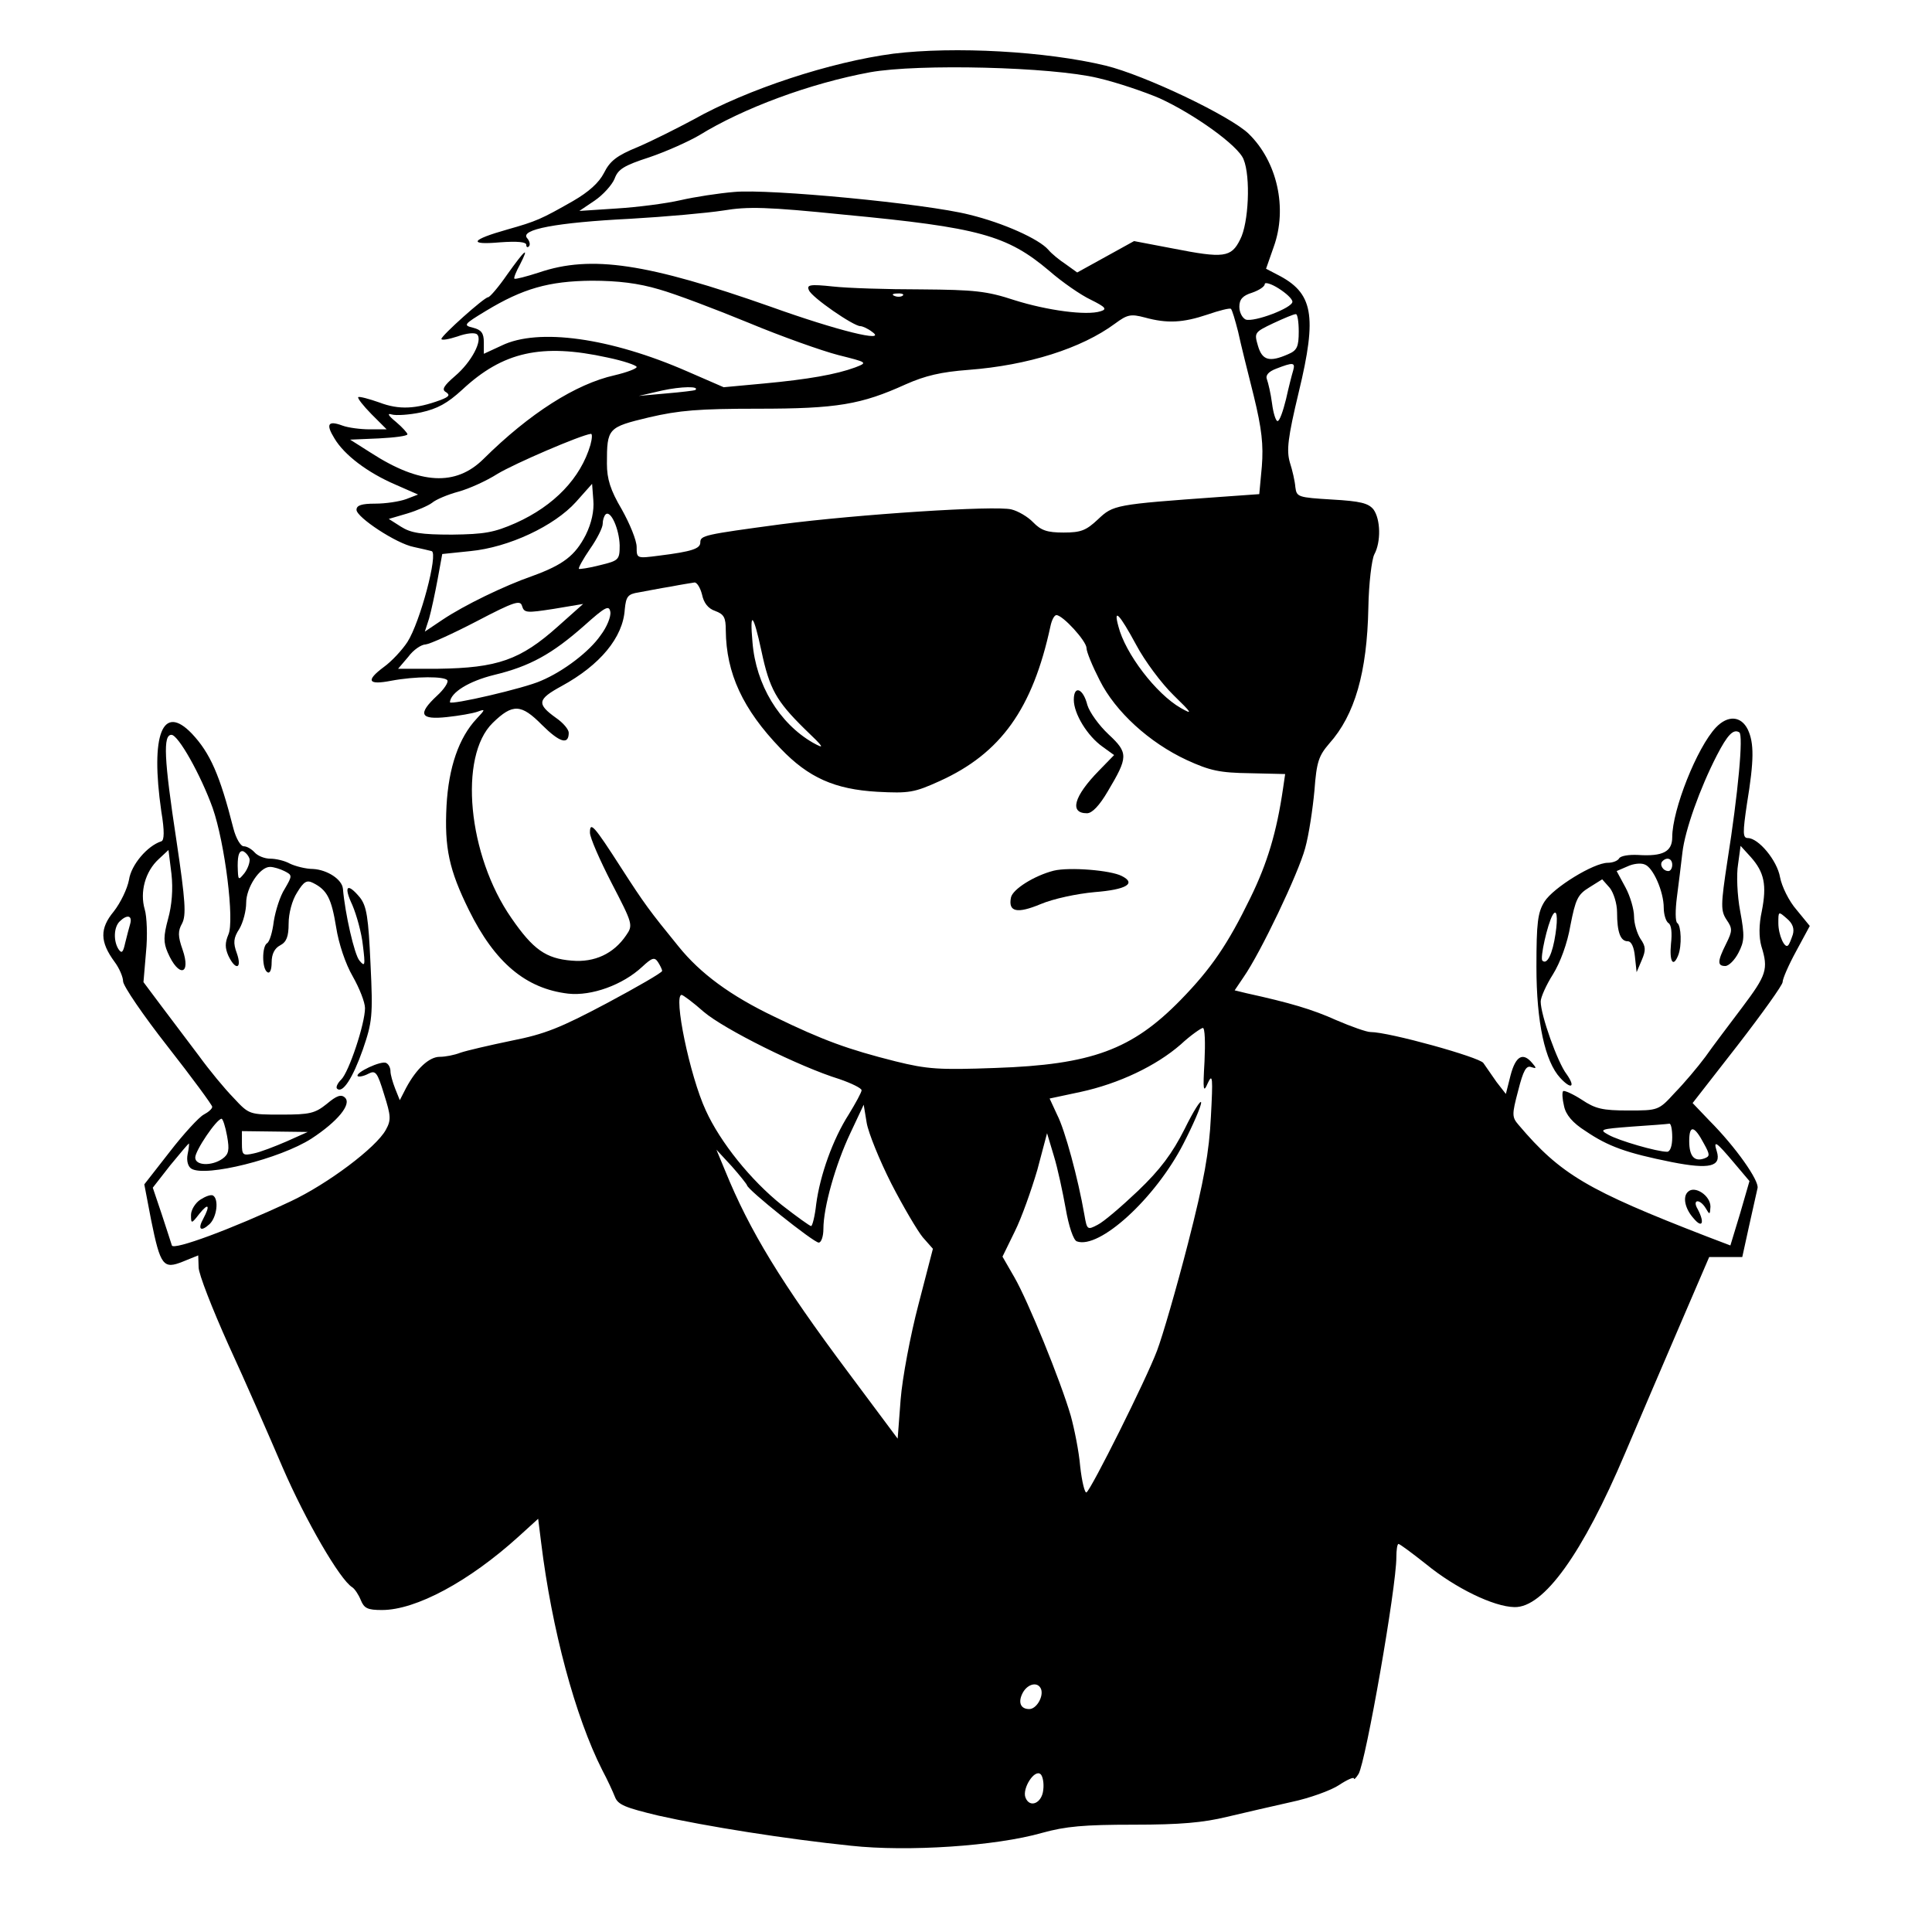 <?xml version="1.0" encoding="UTF-8"?>
<svg xmlns="http://www.w3.org/2000/svg" xmlns:xlink="http://www.w3.org/1999/xlink" width="200px" height="200px" viewBox="0 0 200 200" version="1.1">
<g id="surface1">
<path style=" stroke:none;fill-rule:nonzero;fill:rgb(0%,0%,0%);fill-opacity:1;" d="M 92.488 5.555 C 85.984 6.41 77.371 9.23 71.75 12.395 C 70.078 13.289 67.531 14.574 66.035 15.215 C 63.84 16.109 63.137 16.668 62.523 17.906 C 61.996 18.93 60.941 19.871 59.316 20.812 C 56.02 22.691 55.535 22.906 52.504 23.762 C 48.727 24.828 48.418 25.383 51.758 25.086 C 53.559 24.957 54.48 25.043 54.48 25.344 C 54.48 25.598 54.613 25.641 54.746 25.512 C 54.922 25.344 54.832 24.957 54.57 24.656 C 53.777 23.762 57.559 23.035 65.246 22.648 C 68.895 22.438 73.199 22.051 74.867 21.793 C 77.418 21.367 79.395 21.41 87.391 22.223 C 101.363 23.547 104.262 24.359 108.613 28.035 C 109.93 29.188 111.906 30.555 112.918 31.027 C 114.457 31.793 114.633 32.008 113.93 32.223 C 112.477 32.691 108.391 32.137 105.008 31.07 C 102.152 30.129 100.879 30 95.344 29.957 C 91.828 29.957 87.742 29.828 86.203 29.656 C 83.832 29.402 83.48 29.488 83.742 30.043 C 84.008 30.77 88.355 33.762 89.059 33.762 C 89.281 33.762 89.852 34.016 90.289 34.359 C 91.914 35.512 86.688 34.23 79.789 31.754 C 67.047 27.266 61.203 26.367 55.801 28.207 C 54.48 28.633 53.34 28.93 53.25 28.848 C 53.164 28.762 53.426 28.121 53.824 27.395 C 54.832 25.426 54.395 25.77 52.504 28.418 C 51.625 29.699 50.703 30.77 50.527 30.77 C 50.133 30.77 45.695 34.742 45.695 35.086 C 45.695 35.258 46.441 35.129 47.363 34.828 C 48.285 34.488 49.164 34.402 49.387 34.617 C 50 35.215 48.812 37.48 47.102 38.93 C 45.914 39.957 45.695 40.344 46.176 40.598 C 46.617 40.898 46.484 41.07 45.605 41.41 C 43.059 42.352 41.301 42.438 39.281 41.668 C 38.18 41.281 37.215 41.027 37.082 41.109 C 36.996 41.238 37.609 42.008 38.445 42.863 L 40.027 44.445 L 38.27 44.445 C 37.301 44.445 36.027 44.273 35.457 44.059 C 33.965 43.504 33.699 43.891 34.621 45.383 C 35.633 47.094 38.051 48.93 40.949 50.172 L 43.277 51.195 L 42.047 51.668 C 41.344 51.922 39.938 52.137 38.84 52.137 C 37.434 52.137 36.906 52.309 36.906 52.777 C 36.906 53.547 41.035 56.281 42.84 56.625 C 43.586 56.793 44.375 56.965 44.684 57.051 C 45.387 57.266 43.496 64.402 42.18 66.453 C 41.652 67.266 40.555 68.461 39.719 69.059 C 37.828 70.469 38.094 70.941 40.508 70.469 C 43.016 70 46.047 70 46.309 70.426 C 46.441 70.641 45.957 71.367 45.254 72.008 C 43.191 73.93 43.496 74.531 46.266 74.23 C 47.496 74.102 48.945 73.848 49.43 73.676 C 50.262 73.375 50.262 73.418 49.34 74.402 C 47.496 76.367 46.441 79.445 46.223 83.418 C 46 87.777 46.484 90.043 48.551 94.23 C 51.23 99.656 54.438 102.352 58.832 102.863 C 61.246 103.121 64.457 101.965 66.477 100.086 C 67.488 99.145 67.75 99.059 68.102 99.574 C 68.32 99.914 68.543 100.344 68.543 100.512 C 68.543 100.684 65.949 102.18 62.828 103.848 C 57.996 106.41 56.414 107.051 52.945 107.734 C 50.66 108.207 48.285 108.762 47.672 108.973 C 47.012 109.23 46.09 109.402 45.52 109.402 C 44.422 109.402 43.102 110.641 42.047 112.605 L 41.387 113.891 L 40.906 112.691 C 40.641 112.008 40.422 111.238 40.422 110.898 C 40.422 110.555 40.246 110.172 39.984 110.043 C 39.5 109.742 36.688 111.07 37.039 111.41 C 37.172 111.496 37.652 111.41 38.137 111.152 C 38.883 110.77 39.059 110.984 39.762 113.289 C 40.465 115.512 40.508 115.941 39.938 116.965 C 38.93 118.805 33.918 122.562 30.098 124.359 C 23.902 127.266 17.969 129.445 17.793 128.93 C 17.707 128.633 17.223 127.18 16.738 125.684 L 15.816 122.949 L 17.617 120.641 C 18.629 119.402 19.508 118.375 19.551 118.375 C 19.598 118.375 19.551 118.891 19.422 119.488 C 19.289 120.172 19.465 120.77 19.816 120.984 C 21.266 121.879 29 119.957 32.25 117.863 C 34.93 116.109 36.422 114.316 35.719 113.633 C 35.324 113.246 34.844 113.418 33.832 114.273 C 32.602 115.258 32.074 115.383 29.129 115.383 C 25.789 115.383 25.789 115.383 24.164 113.633 C 23.242 112.691 21.66 110.77 20.605 109.316 C 19.551 107.906 17.793 105.598 16.738 104.188 L 14.852 101.668 L 15.113 98.59 C 15.289 96.879 15.203 94.871 14.984 94.145 C 14.457 92.352 15.027 90.215 16.434 88.93 L 17.441 87.992 L 17.75 90.469 C 17.926 92.051 17.793 93.719 17.398 95.129 C 16.914 96.922 16.914 97.562 17.355 98.59 C 18.496 101.238 19.816 100.941 18.895 98.289 C 18.41 96.922 18.41 96.367 18.848 95.598 C 19.289 94.742 19.199 93.289 18.277 87.094 C 16.961 78.461 16.871 76.07 17.75 76.07 C 18.453 76.07 20.781 80.215 22.012 83.633 C 23.285 87.266 24.297 95.383 23.637 96.754 C 23.285 97.605 23.285 98.121 23.637 98.93 C 24.387 100.512 25.086 100.301 24.516 98.676 C 24.121 97.605 24.164 97.094 24.781 96.152 C 25.176 95.469 25.484 94.273 25.484 93.461 C 25.484 91.879 26.891 89.742 27.945 89.742 C 28.34 89.742 29 89.957 29.438 90.172 C 30.273 90.598 30.273 90.641 29.48 92.008 C 29 92.734 28.516 94.273 28.34 95.383 C 28.207 96.496 27.898 97.52 27.637 97.648 C 27.109 97.992 27.109 100.301 27.68 100.641 C 27.945 100.812 28.121 100.383 28.121 99.617 C 28.121 98.762 28.426 98.164 29 97.863 C 29.656 97.52 29.879 96.965 29.879 95.598 C 29.879 94.574 30.227 93.207 30.754 92.395 C 31.457 91.238 31.766 91.07 32.426 91.41 C 33.875 92.137 34.316 93.035 34.797 95.984 C 35.062 97.691 35.766 99.785 36.512 101.07 C 37.215 102.309 37.785 103.762 37.785 104.359 C 37.785 105.984 36.117 110.984 35.324 111.754 C 34.93 112.137 34.754 112.562 34.887 112.691 C 35.457 113.246 36.512 111.625 37.566 108.633 C 38.531 105.812 38.621 105.172 38.355 99.785 C 38.137 94.957 37.961 93.805 37.258 92.906 C 35.941 91.324 35.543 91.711 36.469 93.676 C 36.906 94.699 37.434 96.582 37.566 97.863 C 37.828 99.957 37.785 100.129 37.215 99.445 C 36.688 98.848 35.719 94.574 35.5 92.008 C 35.414 91.027 33.875 90.043 32.426 89.957 C 31.633 89.957 30.535 89.656 30.008 89.402 C 29.48 89.102 28.559 88.891 27.988 88.891 C 27.371 88.891 26.668 88.59 26.363 88.246 C 26.055 87.906 25.57 87.605 25.219 87.605 C 24.914 87.605 24.43 86.793 24.164 85.77 C 22.758 80.215 21.75 77.949 19.859 75.941 C 16.828 72.777 15.555 76.027 16.695 83.973 C 17.047 86.07 17.004 87.008 16.695 87.094 C 15.246 87.562 13.578 89.531 13.355 91.07 C 13.18 92.008 12.477 93.461 11.773 94.359 C 10.324 96.109 10.324 97.48 11.863 99.574 C 12.348 100.215 12.742 101.152 12.742 101.582 C 12.742 102.051 14.809 105.086 17.355 108.332 C 19.902 111.582 21.969 114.402 21.969 114.574 C 21.969 114.785 21.574 115.129 21.09 115.383 C 20.605 115.641 19.023 117.352 17.574 119.23 L 14.938 122.605 L 15.641 126.281 C 16.609 131.07 16.914 131.41 18.938 130.598 L 20.52 129.957 L 20.562 131.195 C 20.562 131.879 21.969 135.469 23.637 139.188 C 25.352 142.906 27.855 148.633 29.262 151.922 C 31.633 157.395 35.191 163.547 36.469 164.316 C 36.73 164.488 37.125 165.086 37.348 165.641 C 37.699 166.496 38.051 166.668 39.543 166.668 C 43.059 166.668 48.551 163.719 53.691 159.059 L 55.711 157.223 L 56.02 159.699 C 57.117 168.633 59.535 177.691 62.348 183.246 C 62.875 184.23 63.445 185.469 63.664 186.027 C 63.973 186.836 64.762 187.137 68.145 187.949 C 73.066 189.059 81.414 190.383 88.094 191.07 C 93.98 191.711 103.074 191.109 107.863 189.742 C 110.324 189.059 112.215 188.891 117.355 188.891 C 122.188 188.891 124.562 188.676 127.02 188.078 C 128.824 187.648 131.809 186.965 133.699 186.539 C 135.543 186.152 137.785 185.344 138.621 184.785 C 139.457 184.23 140.156 183.93 140.156 184.102 C 140.156 184.273 140.379 184.059 140.641 183.633 C 141.387 182.352 144.551 164.359 144.551 161.195 C 144.551 160.469 144.641 159.828 144.773 159.828 C 144.902 159.828 146.176 160.77 147.629 161.922 C 150.66 164.402 154.613 166.324 156.766 166.367 C 159.797 166.453 163.84 160.812 168.234 150.426 C 169.684 147.008 172.23 141.07 173.902 137.18 L 176.934 130.129 L 180.359 130.129 L 181.062 126.922 C 181.457 125.172 181.855 123.375 181.941 122.992 C 182.117 122.223 179.703 118.762 176.934 115.984 L 175.219 114.188 L 179.879 108.207 C 182.426 104.914 184.535 101.965 184.535 101.668 C 184.535 101.324 185.148 99.914 185.941 98.461 L 187.348 95.855 L 185.984 94.188 C 185.191 93.289 184.445 91.754 184.27 90.812 C 183.965 89.059 182.031 86.754 180.93 86.754 C 180.402 86.754 180.402 86.195 180.844 83.207 C 181.59 78.676 181.59 76.922 180.93 75.512 C 180.227 74.102 178.867 74.016 177.637 75.301 C 175.66 77.395 173.109 83.848 173.109 86.668 C 173.109 88.164 172.145 88.676 169.551 88.504 C 168.629 88.461 167.793 88.59 167.617 88.848 C 167.488 89.102 166.961 89.316 166.434 89.316 C 164.984 89.316 160.809 91.879 159.887 93.332 C 159.184 94.445 159.051 95.512 159.051 100.086 C 159.051 105.812 159.93 109.871 161.512 111.582 C 162.652 112.82 163.137 112.562 162.172 111.195 C 161.246 110 159.492 105.086 159.492 103.676 C 159.492 103.246 160.062 101.965 160.766 100.855 C 161.512 99.656 162.258 97.648 162.566 95.812 C 163.094 93.121 163.312 92.605 164.5 91.879 L 165.859 91.027 L 166.652 91.922 C 167.047 92.438 167.398 93.547 167.398 94.445 C 167.398 96.496 167.75 97.438 168.496 97.438 C 168.895 97.438 169.156 98.078 169.246 99.016 L 169.422 100.641 L 169.949 99.402 C 170.387 98.375 170.387 97.992 169.816 97.18 C 169.465 96.625 169.156 95.598 169.156 94.871 C 169.156 94.145 168.762 92.777 168.277 91.879 L 167.355 90.172 L 168.453 89.699 C 169.07 89.402 169.859 89.316 170.254 89.488 C 171.133 89.785 172.23 92.309 172.23 93.973 C 172.23 94.656 172.453 95.383 172.715 95.555 C 173.023 95.727 173.109 96.582 172.98 97.691 C 172.805 99.531 173.199 100.215 173.727 98.891 C 174.121 97.906 174.035 95.812 173.637 95.555 C 173.418 95.426 173.418 94.23 173.594 92.863 C 173.77 91.496 174.035 89.402 174.164 88.246 C 174.43 85.941 175.965 81.625 177.723 78.207 C 178.824 76.07 179.438 75.426 180.051 75.812 C 180.492 76.07 179.922 82.18 178.824 89.102 C 178.121 93.719 178.121 94.273 178.734 95.215 C 179.352 96.109 179.352 96.367 178.691 97.691 C 177.77 99.531 177.77 100 178.602 100 C 178.953 100 179.57 99.402 179.965 98.633 C 180.578 97.438 180.625 96.922 180.141 94.316 C 179.832 92.691 179.746 90.512 179.922 89.488 L 180.184 87.562 L 181.238 88.719 C 182.645 90.301 182.91 91.625 182.383 94.316 C 182.074 95.727 182.074 97.008 182.336 97.949 C 183.086 100.344 182.863 100.941 180.359 104.273 C 179.043 106.027 177.285 108.332 176.539 109.402 C 175.746 110.469 174.34 112.137 173.375 113.121 C 171.703 114.957 171.66 114.957 168.543 114.957 C 165.906 114.957 165.156 114.785 163.754 113.848 C 162.828 113.246 161.949 112.863 161.82 112.949 C 161.688 113.078 161.73 113.762 161.906 114.488 C 162.082 115.383 162.785 116.238 164.148 117.094 C 166.477 118.676 168.367 119.359 173.066 120.301 C 176.977 121.07 178.207 120.77 177.723 119.188 C 177.328 117.949 177.68 118.207 179.48 120.344 L 181.105 122.266 L 180.141 125.598 L 179.129 128.93 L 176.668 127.992 C 164.324 123.207 161.555 121.582 157.207 116.453 C 156.504 115.641 156.504 115.383 157.16 112.906 C 157.688 110.812 157.996 110.258 158.523 110.469 C 159.051 110.641 159.094 110.598 158.613 110.043 C 157.645 108.891 156.898 109.316 156.371 111.324 L 155.887 113.246 L 154.922 112.008 C 154.438 111.324 153.824 110.426 153.559 110.043 C 153.164 109.445 143.805 106.836 141.871 106.836 C 141.477 106.836 139.895 106.281 138.312 105.598 C 135.852 104.488 133.523 103.805 129.043 102.82 L 127.812 102.52 L 128.734 101.152 C 130.492 98.633 134.402 90.426 135.105 87.82 C 135.5 86.41 135.895 83.719 136.07 81.836 C 136.293 78.848 136.512 78.246 137.609 76.965 C 140.246 74.016 141.52 69.617 141.652 62.906 C 141.695 60.383 142.004 57.906 142.266 57.395 C 142.969 56.109 142.926 53.762 142.18 52.734 C 141.652 52.094 140.859 51.879 137.875 51.711 C 134.359 51.496 134.227 51.453 134.094 50.426 C 134.051 49.828 133.789 48.676 133.523 47.863 C 133.172 46.625 133.305 45.344 134.445 40.598 C 136.379 32.605 135.941 30.301 132.207 28.418 L 131.062 27.82 L 131.855 25.555 C 133.305 21.539 132.207 16.711 129.262 13.848 C 127.371 12.008 118.496 7.777 114.457 6.793 C 108.262 5.301 98.812 4.785 92.488 5.555 Z M 113.664 8.078 C 115.684 8.547 118.543 9.531 120.035 10.172 C 123.594 11.793 128.207 15.086 128.734 16.496 C 129.48 18.289 129.262 23.121 128.383 24.785 C 127.461 26.668 126.668 26.754 121.441 25.727 L 117.398 24.957 L 114.457 26.582 L 111.512 28.207 L 110.324 27.352 C 109.668 26.922 108.832 26.238 108.523 25.855 C 107.559 24.742 103.867 23.078 100.352 22.223 C 95.824 21.07 79.57 19.531 76.012 19.871 C 74.43 20 71.926 20.383 70.43 20.727 C 68.938 21.07 65.949 21.453 63.84 21.582 L 59.973 21.836 L 61.555 20.77 C 62.434 20.172 63.355 19.145 63.621 18.504 C 63.973 17.52 64.586 17.137 67.223 16.281 C 68.98 15.684 71.266 14.656 72.363 14.016 C 76.934 11.195 83.832 8.633 90.07 7.48 C 95.078 6.582 108.875 6.922 113.664 8.078 Z M 68.234 29.957 C 69.902 30.426 74.078 32.008 77.504 33.418 C 80.887 34.828 85.105 36.324 86.773 36.754 C 89.809 37.52 89.852 37.52 88.531 38.035 C 86.555 38.762 83.656 39.273 79.086 39.699 L 74.914 40.086 L 71.176 38.461 C 63.18 34.957 55.711 33.93 51.934 35.77 L 50.086 36.625 L 50.086 35.426 C 50.086 34.488 49.824 34.145 48.988 33.93 C 47.934 33.676 47.98 33.59 50.309 32.18 C 54.129 29.871 56.809 29.102 61.246 29.059 C 63.973 29.059 66.082 29.316 68.234 29.957 Z M 133.789 31.238 C 133.789 31.879 129.832 33.375 128.953 33.078 C 128.602 32.906 128.297 32.352 128.297 31.754 C 128.297 30.984 128.648 30.598 129.613 30.301 C 130.359 30.043 130.93 29.656 130.93 29.402 C 130.93 29.188 131.59 29.359 132.383 29.871 C 133.129 30.344 133.789 30.941 133.789 31.238 Z M 93.453 30.598 C 93.32 30.727 92.926 30.77 92.617 30.641 C 92.266 30.512 92.398 30.383 92.883 30.383 C 93.367 30.344 93.629 30.469 93.453 30.598 Z M 128.164 34.316 C 128.426 35.555 129.176 38.547 129.789 40.984 C 130.625 44.402 130.801 46.07 130.625 48.289 L 130.359 51.152 L 126.141 51.453 C 115.422 52.223 115.246 52.266 113.664 53.762 C 112.434 54.914 111.906 55.129 110.105 55.129 C 108.391 55.129 107.777 54.914 106.941 54.059 C 106.414 53.504 105.402 52.906 104.703 52.734 C 103.031 52.309 88.754 53.246 80.844 54.273 C 72.891 55.344 72.496 55.426 72.496 56.152 C 72.496 56.793 71.66 57.094 68.234 57.52 C 65.906 57.82 65.906 57.82 65.906 56.625 C 65.906 55.941 65.203 54.23 64.367 52.734 C 63.18 50.727 62.828 49.574 62.828 47.992 C 62.828 44.316 62.918 44.23 67.18 43.207 C 70.297 42.48 72.32 42.309 78.473 42.309 C 86.645 42.309 89.148 41.879 93.762 39.785 C 95.781 38.891 97.406 38.504 100.262 38.289 C 106.414 37.82 111.949 36.07 115.422 33.504 C 116.695 32.562 117.047 32.48 118.496 32.863 C 120.824 33.504 122.453 33.418 125 32.562 C 126.23 32.137 127.285 31.879 127.418 31.965 C 127.547 32.051 127.855 33.121 128.164 34.316 Z M 134.445 34.316 C 134.445 35.898 134.27 36.281 133.348 36.668 C 131.414 37.52 130.668 37.309 130.227 35.812 C 129.832 34.445 129.832 34.402 131.809 33.461 C 132.91 32.949 133.918 32.52 134.141 32.52 C 134.316 32.48 134.445 33.332 134.445 34.316 Z M 62.875 37.008 C 64.543 37.352 65.906 37.82 65.906 37.992 C 65.906 38.164 64.895 38.547 63.621 38.848 C 59.621 39.742 54.832 42.777 50.043 47.52 C 47.188 50.344 43.496 50.172 38.402 46.879 L 36.246 45.512 L 39.234 45.383 C 40.859 45.301 42.18 45.129 42.18 44.957 C 42.18 44.828 41.652 44.23 40.992 43.676 C 40.203 43.035 40.027 42.734 40.555 42.906 C 40.992 43.035 42.355 42.949 43.586 42.691 C 45.297 42.309 46.309 41.754 47.848 40.344 C 52.066 36.41 56.062 35.512 62.875 37.008 Z M 133.875 38.332 C 133.742 38.762 133.391 40.129 133.129 41.324 C 132.82 42.562 132.469 43.59 132.25 43.59 C 132.074 43.59 131.809 42.777 131.68 41.754 C 131.547 40.727 131.281 39.617 131.152 39.273 C 130.977 38.848 131.328 38.461 132.117 38.164 C 133.875 37.48 134.094 37.52 133.875 38.332 Z M 71.969 40.383 C 71.879 40.426 70.562 40.598 68.98 40.727 L 66.125 40.984 L 68.543 40.426 C 70.52 40 72.496 39.957 71.969 40.383 Z M 61.117 46.07 C 60.105 49.488 57.383 52.352 53.383 54.145 C 51.141 55.129 50.176 55.301 46.793 55.344 C 43.586 55.344 42.531 55.172 41.52 54.531 L 40.246 53.719 L 42.137 53.164 C 43.145 52.863 44.332 52.352 44.727 52.051 C 45.121 51.711 46.352 51.195 47.453 50.898 C 48.551 50.598 50.352 49.785 51.492 49.059 C 53.25 47.992 60.105 45.043 61.16 44.914 C 61.336 44.871 61.293 45.426 61.117 46.07 Z M 60.633 55.383 C 59.535 57.52 58.305 58.461 55.141 59.617 C 52.195 60.641 48.066 62.648 45.824 64.145 L 43.98 65.383 L 44.422 64.016 C 44.641 63.246 45.035 61.41 45.297 60 L 45.781 57.352 L 48.684 57.051 C 52.68 56.668 57.383 54.445 59.621 51.965 L 61.293 50.086 L 61.422 51.793 C 61.512 52.863 61.246 54.145 60.633 55.383 Z M 64.148 56.453 C 64.148 57.949 64.059 58.035 62.125 58.504 C 60.984 58.805 60.016 58.93 59.93 58.891 C 59.844 58.805 60.367 57.863 61.07 56.836 C 61.82 55.77 62.391 54.617 62.391 54.23 C 62.391 53.848 62.523 53.418 62.699 53.246 C 63.227 52.777 64.105 54.785 64.148 56.453 Z M 72.672 61.539 C 72.848 62.395 73.285 62.992 74.035 63.246 C 74.957 63.59 75.133 63.93 75.133 65.258 C 75.176 69.699 76.891 73.418 80.801 77.48 C 83.699 80.512 86.422 81.711 90.816 81.965 C 94.113 82.137 94.641 82.051 97.277 80.855 C 103.602 77.992 106.898 73.375 108.742 64.828 C 108.875 64.188 109.141 63.676 109.359 63.676 C 110.016 63.676 112.477 66.367 112.477 67.094 C 112.477 67.48 113.094 68.973 113.84 70.426 C 115.465 73.676 118.98 76.879 122.848 78.676 C 125.262 79.785 126.273 80 129.395 80.043 L 133.039 80.129 L 132.82 81.625 C 132.16 86.152 131.195 89.359 129.438 92.949 C 127.109 97.734 125.395 100.258 122.23 103.504 C 117.18 108.676 113.004 110.215 103.031 110.555 C 97.188 110.77 96 110.684 92.707 109.871 C 87.785 108.633 85.191 107.691 80.184 105.258 C 75.613 103.078 72.496 100.77 70.254 97.992 C 67.223 94.273 66.695 93.547 64.324 89.871 C 61.469 85.426 61.07 85 61.07 86.195 C 61.07 86.711 62.082 89.016 63.312 91.41 C 65.508 95.641 65.555 95.77 64.809 96.836 C 63.531 98.719 61.555 99.656 59.184 99.445 C 56.504 99.23 55.184 98.289 52.945 95.043 C 48.418 88.547 47.453 78.289 51.012 74.828 C 53.074 72.82 53.953 72.863 56.105 75.043 C 57.953 76.879 58.875 77.137 58.875 75.855 C 58.875 75.512 58.305 74.828 57.559 74.316 C 55.535 72.863 55.625 72.395 58.129 71.027 C 62.125 68.848 64.5 65.984 64.676 63.078 C 64.809 61.754 64.984 61.496 66.125 61.324 C 66.871 61.195 68.32 60.898 69.422 60.727 C 70.52 60.512 71.617 60.344 71.879 60.301 C 72.145 60.258 72.496 60.855 72.672 61.539 Z M 57.293 63.035 L 60.367 62.52 L 57.777 64.828 C 53.867 68.332 51.492 69.145 45.344 69.23 L 41.211 69.23 L 42.266 67.992 C 42.793 67.266 43.629 66.711 44.07 66.711 C 44.508 66.668 46.879 65.598 49.34 64.316 C 53.25 62.266 53.867 62.094 54.043 62.734 C 54.262 63.461 54.527 63.461 57.293 63.035 Z M 62.172 65.77 C 61.027 67.438 58.348 69.488 56.02 70.469 C 54.352 71.238 46.574 73.035 46.574 72.691 C 46.66 71.668 48.551 70.512 51.141 69.871 C 54.879 68.973 57.16 67.691 60.457 64.785 C 62.652 62.82 63.051 62.605 63.18 63.332 C 63.27 63.805 62.828 64.914 62.172 65.77 Z M 117.617 66.754 C 118.496 68.418 120.254 70.77 121.484 71.965 C 123.418 73.848 123.508 74.016 122.23 73.289 C 119.684 71.836 116.477 67.648 115.773 64.828 C 115.246 62.906 115.859 63.504 117.617 66.754 Z M 78.824 67.395 C 79.656 71.324 80.359 72.562 83.262 75.426 C 85.324 77.395 85.457 77.605 84.141 76.879 C 80.668 74.871 78.25 70.898 77.898 66.496 C 77.594 63.121 77.988 63.504 78.824 67.395 Z M 25.836 88.93 C 25.879 89.273 25.66 89.914 25.309 90.383 C 24.648 91.195 24.648 91.152 24.605 89.617 C 24.605 88.461 24.781 88.035 25.176 88.121 C 25.438 88.246 25.746 88.59 25.836 88.93 Z M 173.109 89.531 C 173.109 89.871 172.934 90.172 172.715 90.172 C 172.145 90.172 171.75 89.488 172.102 89.145 C 172.582 88.676 173.109 88.891 173.109 89.531 Z M 161.027 96.668 C 160.719 98.762 160.148 99.914 159.668 99.445 C 159.402 99.188 160.191 95.684 160.719 94.742 C 161.16 93.973 161.293 94.914 161.027 96.668 Z M 185.59 96.754 C 185.414 97.266 185.238 97.734 185.105 97.863 C 184.754 98.246 184.094 96.793 184.094 95.555 C 184.094 94.316 184.094 94.316 184.973 95.086 C 185.59 95.598 185.766 96.152 185.59 96.754 Z M 13.488 95.598 C 13.355 96.027 13.137 96.922 12.961 97.605 C 12.742 98.59 12.609 98.762 12.258 98.246 C 11.73 97.395 11.773 95.984 12.391 95.383 C 13.137 94.656 13.707 94.742 13.488 95.598 Z M 72.848 104.742 C 74.957 106.539 82.734 110.426 86.906 111.711 C 88.137 112.137 89.191 112.648 89.191 112.863 C 89.191 113.078 88.578 114.188 87.875 115.344 C 86.203 117.949 84.887 121.668 84.492 124.656 C 84.359 125.898 84.094 126.922 83.965 126.922 C 83.832 126.922 82.469 125.941 80.93 124.742 C 77.723 122.18 74.562 118.246 73.066 114.957 C 71.398 111.367 69.684 102.992 70.562 102.992 C 70.695 102.992 71.75 103.762 72.848 104.742 Z M 124.691 109.871 C 124.516 112.906 124.562 113.207 125.043 112.094 C 125.527 111.07 125.57 111.582 125.352 115.598 C 125.176 119.23 124.648 122.223 122.98 128.719 C 121.793 133.332 120.344 138.332 119.773 139.828 C 118.629 142.863 112.961 154.188 112.477 154.488 C 112.301 154.617 111.996 153.375 111.82 151.793 C 111.688 150.215 111.203 147.863 110.852 146.582 C 109.797 142.949 106.414 134.656 105.008 132.223 L 103.777 130.086 L 105.051 127.48 C 105.754 126.07 106.766 123.207 107.383 121.109 L 108.391 117.309 L 109.094 119.656 C 109.492 120.941 110.016 123.418 110.324 125.129 C 110.633 126.922 111.117 128.375 111.469 128.504 C 113.797 129.359 119.598 124.059 122.496 118.418 C 123.508 116.453 124.34 114.531 124.34 114.145 C 124.34 113.762 123.551 115 122.629 116.879 C 121.352 119.402 120.121 121.07 117.793 123.289 C 116.082 124.914 114.234 126.496 113.621 126.793 C 112.566 127.352 112.523 127.309 112.258 125.77 C 111.598 121.965 110.238 116.965 109.445 115.426 L 108.656 113.719 L 111.863 113.035 C 115.816 112.18 119.684 110.344 122.23 108.121 C 123.242 107.18 124.297 106.453 124.516 106.41 C 124.738 106.41 124.781 107.949 124.691 109.871 Z M 92.266 122.52 C 93.496 124.914 94.992 127.438 95.52 128.078 L 96.574 129.273 L 95.078 135.043 C 94.246 138.207 93.41 142.648 93.234 144.871 L 92.926 148.93 L 87.828 142.094 C 80.887 132.82 77.594 127.395 75.086 121.238 L 74.164 119.016 L 75.746 120.727 C 76.582 121.668 77.285 122.562 77.328 122.691 C 77.328 123.121 84.227 128.633 84.754 128.633 C 85.016 128.633 85.238 127.992 85.238 127.223 C 85.238 124.957 86.512 120.512 88.004 117.352 L 89.41 114.359 L 89.719 116.238 C 89.895 117.266 91.035 120.086 92.266 122.52 Z M 23.508 117.605 C 23.77 119.059 23.684 119.488 23.023 119.957 C 21.926 120.727 20.211 120.684 20.211 119.828 C 20.211 119.102 22.406 115.855 22.934 115.812 C 23.066 115.812 23.332 116.625 23.508 117.605 Z M 173.109 117.734 C 173.109 118.633 172.891 119.23 172.582 119.23 C 171.527 119.23 167.574 118.078 166.52 117.48 C 165.508 116.922 165.641 116.879 168.938 116.625 C 170.871 116.496 172.582 116.367 172.805 116.324 C 172.98 116.281 173.109 116.922 173.109 117.734 Z M 176.406 118.418 C 177.02 119.531 177.02 119.699 176.449 119.914 C 175.395 120.301 174.867 119.699 174.867 118.121 C 174.867 116.41 175.395 116.496 176.406 118.418 Z M 29.656 118.164 C 28.473 118.676 26.934 119.273 26.273 119.402 C 25.133 119.656 25.043 119.574 25.043 118.375 L 25.043 117.094 L 28.473 117.137 L 31.855 117.18 Z M 107.777 174.871 C 108.039 175.641 107.293 176.922 106.547 176.922 C 105.625 176.922 105.359 176.195 105.887 175.215 C 106.414 174.273 107.469 174.059 107.777 174.871 Z M 107.996 185.301 C 107.863 186.668 106.59 187.223 106.152 186.07 C 105.801 185.129 107.117 183.078 107.734 183.676 C 107.953 183.891 108.086 184.617 107.996 185.301 Z M 107.996 185.301 "/>
<path style=" stroke:none;fill-rule:nonzero;fill:rgb(0%,0%,0%);fill-opacity:1;" d="M 111.16 72.438 C 111.16 73.891 112.566 76.195 114.148 77.309 L 115.332 78.164 L 113.754 79.785 C 111.16 82.438 110.676 84.188 112.523 84.188 C 113.051 84.188 113.797 83.418 114.676 81.922 C 116.785 78.375 116.828 77.949 114.762 76.027 C 113.754 75.086 112.785 73.719 112.566 72.992 C 112.125 71.238 111.16 70.898 111.16 72.438 Z M 111.16 72.438 "/>
<path style=" stroke:none;fill-rule:nonzero;fill:rgb(0%,0%,0%);fill-opacity:1;" d="M 109.094 90.129 C 107.074 90.641 104.832 92.051 104.656 92.906 C 104.352 94.402 105.273 94.617 107.734 93.59 C 109.051 93.035 111.469 92.52 113.312 92.352 C 116.609 92.094 117.664 91.453 116.125 90.684 C 114.984 90.086 110.719 89.742 109.094 90.129 Z M 109.094 90.129 "/>
<path style=" stroke:none;fill-rule:nonzero;fill:rgb(0%,0%,0%);fill-opacity:1;" d="M 174.738 123.375 C 174.164 123.891 174.43 125.129 175.309 126.109 C 176.23 127.223 176.492 126.582 175.746 125.172 C 175.133 124.145 175.965 124.059 176.582 125.086 C 176.977 125.77 177.02 125.77 177.066 124.914 C 177.066 123.762 175.438 122.691 174.738 123.375 Z M 174.738 123.375 "/>
<path style=" stroke:none;fill-rule:nonzero;fill:rgb(0%,0%,0%);fill-opacity:1;" d="M 20.738 124.188 C 20.211 124.531 19.773 125.258 19.773 125.77 C 19.773 126.711 19.816 126.711 20.648 125.641 C 21.574 124.488 21.793 124.742 21.047 126.152 C 20.43 127.266 20.781 127.562 21.703 126.711 C 22.453 125.984 22.672 124.145 22.055 123.762 C 21.836 123.633 21.266 123.848 20.738 124.188 Z M 20.738 124.188 "/>
</g>
</svg>
